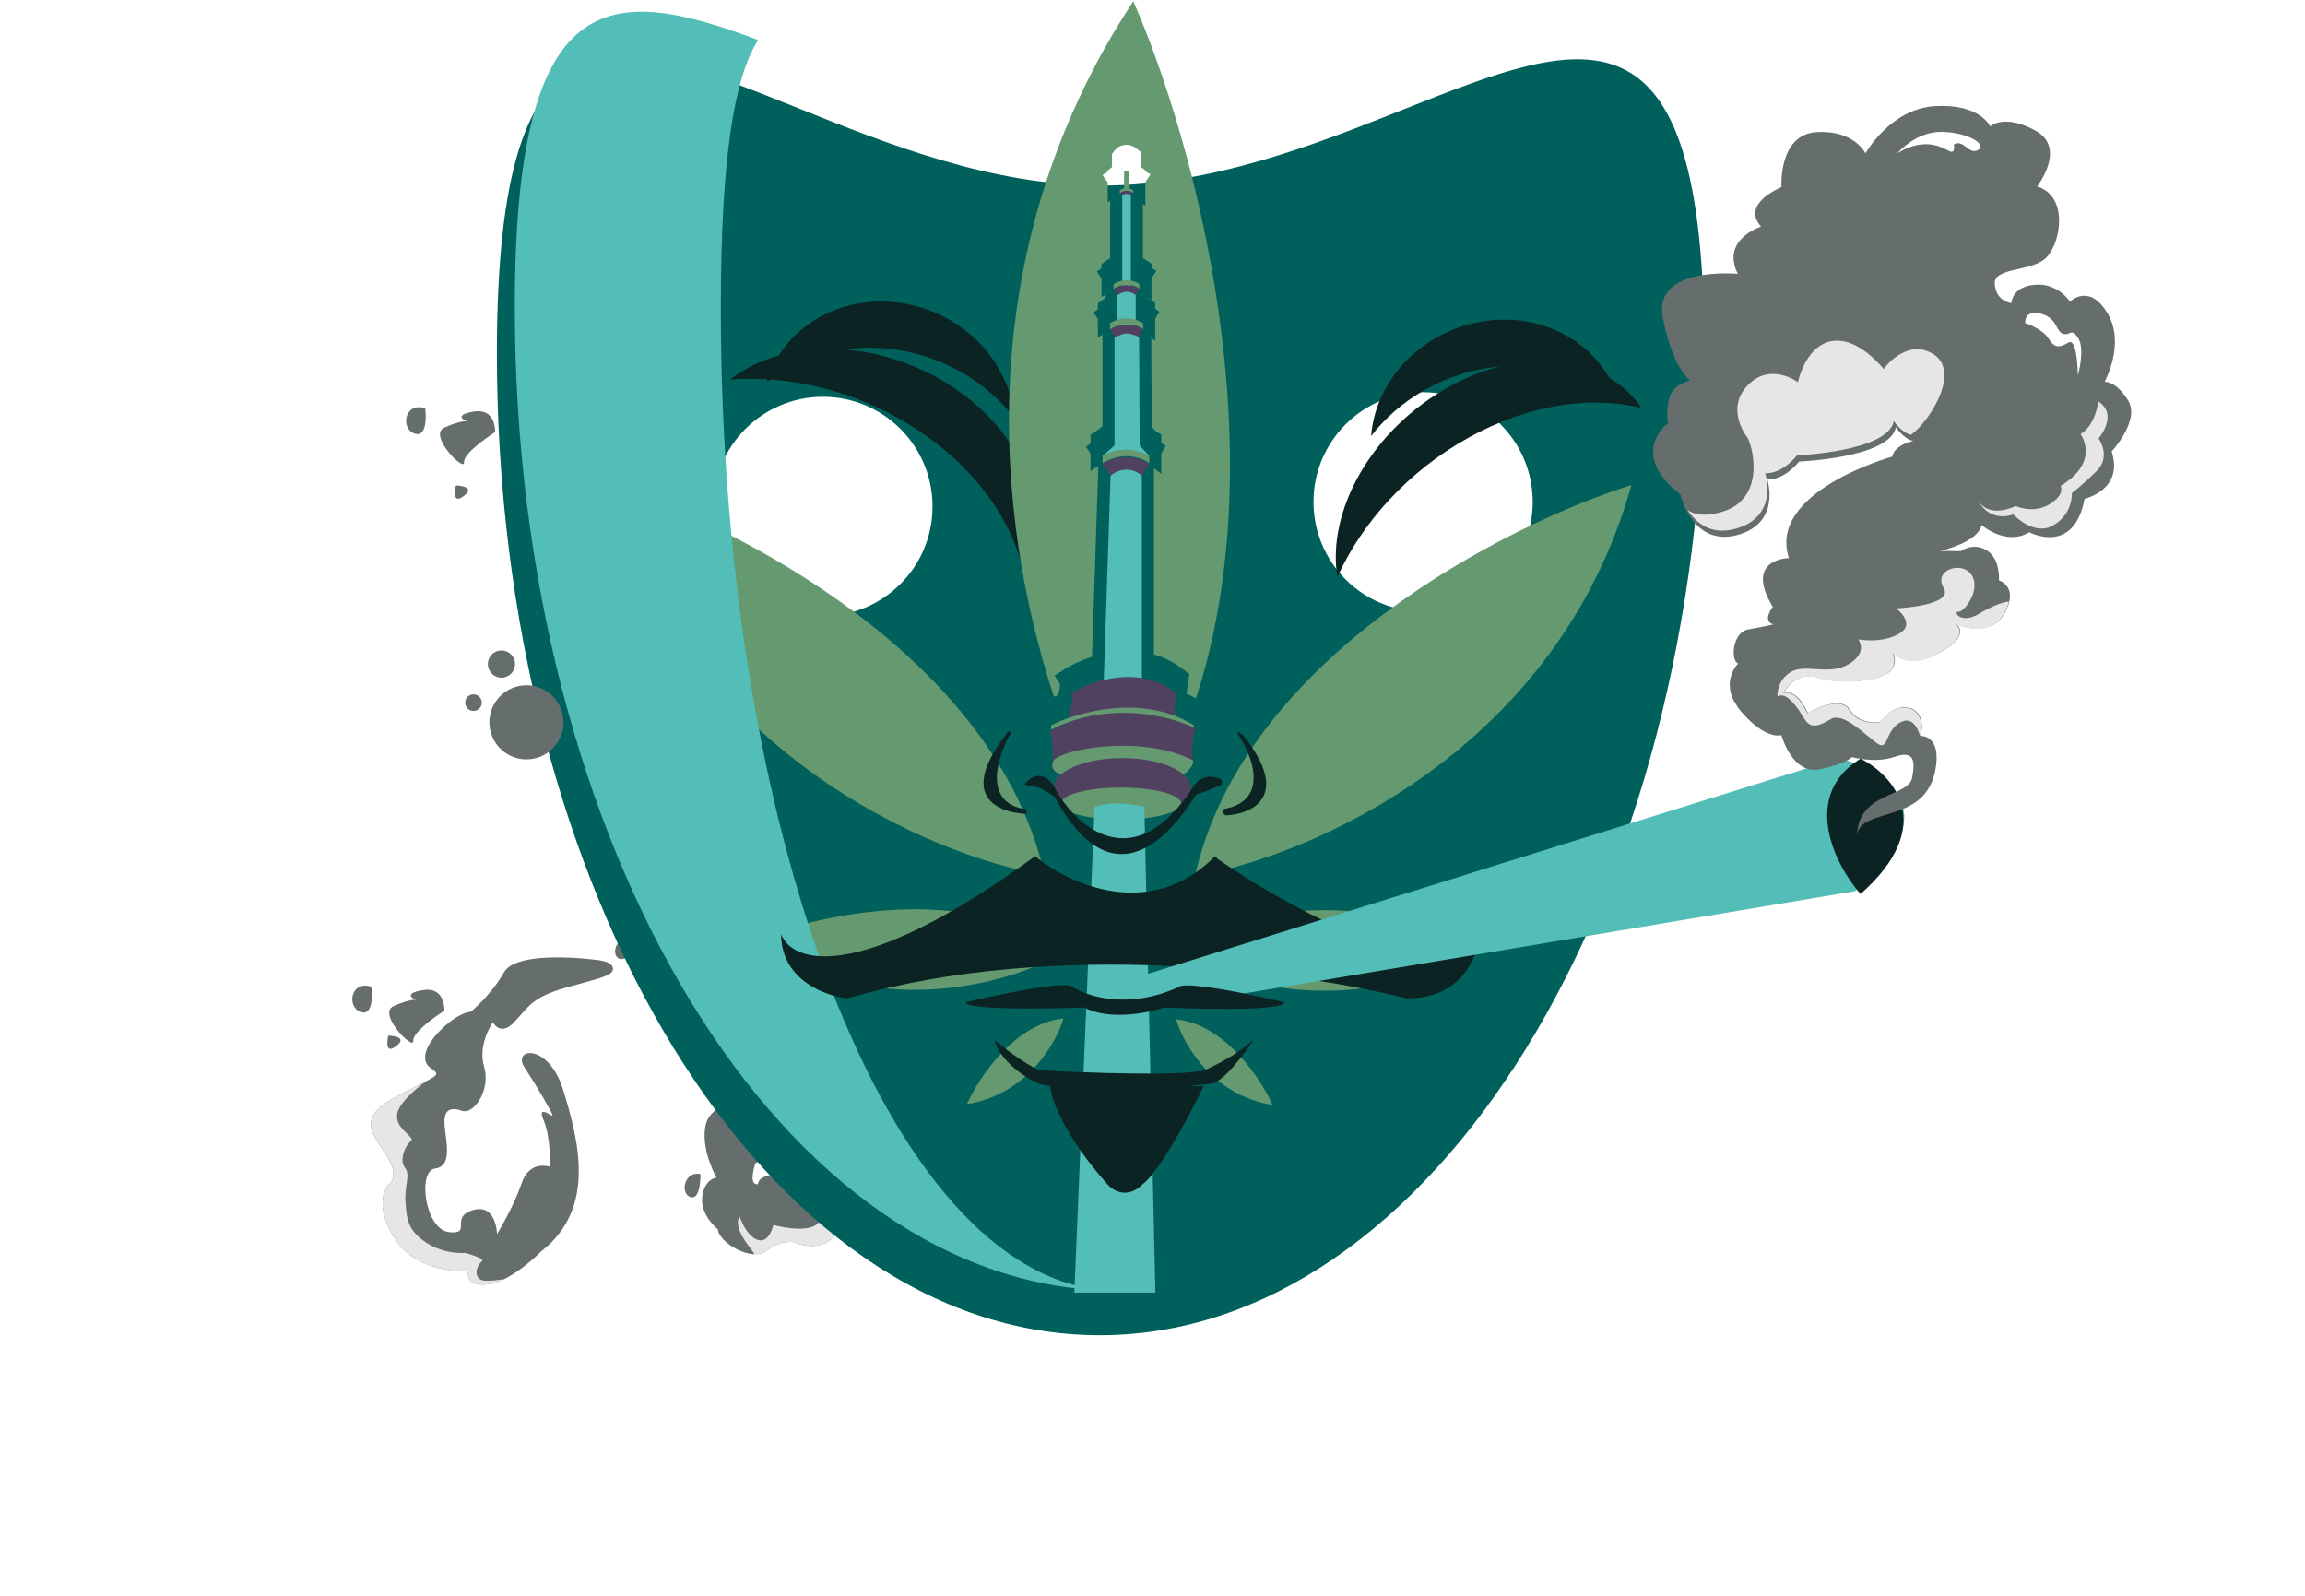 <svg width="1157" height="801" viewBox="0 0 1157 801" fill="none" xmlns="http://www.w3.org/2000/svg">
<path d="M538.674 644.7C538.674 644.7 527.939 613.692 512.077 599.06C496.221 584.434 493.615 598.174 484.804 589.128C475.987 580.075 476.269 575.72 475.128 576.602C473.987 577.485 471.886 571.522 460.183 574.369C448.479 577.216 437.116 566.343 438.543 565.24C439.971 564.136 442.662 563.785 448.853 565.899C455.039 568.005 463.173 563.782 463.173 563.782C463.173 563.782 456.767 560.8 449.823 560.663C442.874 560.519 443.913 552.127 454.095 553.211C464.282 554.302 477.137 556.781 483.97 565.626C490.809 574.479 492.264 577.838 499.137 576.997C506.013 576.163 515.095 590.869 515.095 590.869C515.095 590.869 517.665 589.218 522.893 593.459C528.116 597.694 544.892 628.852 538.674 644.7Z" fill="#666D6D"/>
<path d="M395.052 539.909C396.597 540.434 404.217 543.511 400.393 550.954C396.564 558.389 384.696 558.958 384.696 558.958C384.696 558.958 394.13 576.482 379.147 583.934C379.147 583.934 376.064 593.221 379.154 594.271C382.25 595.327 377.893 591.457 387.411 589.615C396.928 587.774 403.1 599.895 403.1 599.895C403.1 599.895 399.512 579.907 417.883 583.627C417.883 583.627 422.32 563.997 413.025 548.423C403.729 532.849 390.95 529.289 390.95 529.289C390.95 529.289 393.991 525.554 401.827 531.567C409.662 537.579 412.324 538.96 412.324 538.96C412.324 538.96 413.009 533.945 398.653 521.262C384.291 508.573 382.024 510.506 377.225 508.867C372.432 507.235 370.654 501.539 370.654 501.539C357.506 496.859 334.455 492.048 345.488 487.55C352.078 484.87 369.349 496.163 369.077 492.417C368.799 488.664 345.41 478.302 339.56 482.827C333.711 487.351 325.088 478.845 325.088 478.845C325.088 478.845 320.207 476.067 314.785 480.26C309.364 484.453 305.601 476.337 312.449 471.039C319.297 465.743 344.617 467.54 353.186 473.323C361.756 479.104 365.87 471.448 374.724 477.01C383.58 482.571 392.277 496.191 393.205 496.507C394.133 496.824 394.705 498.449 408.757 513.099C422.809 527.748 425.779 545.46 425.995 548.396C426.212 551.331 440.706 586.322 433.934 598.799C427.162 611.276 422.761 608.824 422.761 608.824C422.761 608.824 422.392 620.148 414.518 623.822C406.643 627.495 399.12 623.658 399.12 623.658C399.12 623.658 392.65 621.772 384.945 627.731C377.241 633.689 360.812 623.633 360.333 617.113C360.333 617.113 351.354 609.916 352.49 600.764C353.62 591.605 359.62 591.112 359.62 591.112C359.62 591.112 351.994 577.698 353.983 565.818C355.968 553.929 369.698 554 369.698 554C369.698 554 371.262 544.517 378.965 538.558C386.67 532.599 391.554 539.512 391.554 539.512L395.052 539.909Z" fill="#666D6D"/>
<path d="M298.611 481.735C298.611 481.735 307.393 482.188 307.68 486.099C307.971 490.017 299.763 491.192 283.369 495.936C266.983 500.685 265.081 505.598 258.094 513.074C251.106 520.551 247.385 513.08 247.385 513.08C247.385 513.08 239.615 524.264 243.002 535.434C246.389 546.605 238.162 559.704 231.816 557.537C225.475 555.377 222.605 557.415 223.162 564.921C223.718 572.428 227.388 585.439 218.423 586.52C209.452 587.594 213.285 617.043 225.302 618.437C237.317 619.831 225.507 611.032 237.309 607.428C249.106 603.818 249.5 619.375 249.5 619.375C249.5 619.375 257.722 606.12 261.804 593.997C265.885 581.873 276.122 585.684 276.122 585.684C276.122 585.684 276.525 570.892 272.878 562.323C269.238 553.76 277.465 561.017 277.384 559.88C277.298 558.735 269.516 545.269 263.227 535.653C256.938 526.037 275.423 523.117 282.798 547.416C290.172 571.715 299.669 606.43 271.706 628.058C271.706 628.058 256.848 643.343 244.883 644.672C232.914 645.994 235.05 638.137 235.05 638.137C235.05 638.137 210.14 639.821 198.416 621.989C186.698 604.163 194.756 594.828 194.756 594.828C194.756 594.828 201.295 591.492 194.12 580.138C186.951 568.791 178.401 561.263 199.448 550.158C220.498 539.051 221.736 540.063 216.186 536.125C210.642 532.193 213.656 523.997 222.404 515.85C231.152 507.702 236.294 507.869 236.294 507.869C236.294 507.869 246.397 499.704 252.934 488.104C259.465 476.497 298.611 481.735 298.611 481.735Z" fill="#666D6D"/>
<path d="M223.049 507.308C223.049 507.308 207.053 517.399 207.426 522.487C207.804 527.581 189.106 508.803 197.57 505.008C206.039 501.22 208.857 501.917 208.857 501.917C208.857 501.917 200.999 498.825 212.347 496.993C223.69 495.155 223.049 507.308 223.049 507.308Z" fill="#666D6D"/>
<path d="M248.533 216.904C248.533 216.904 232.536 226.996 232.909 232.083C233.288 237.178 214.589 218.4 223.053 214.604C231.522 210.817 234.34 211.514 234.34 211.514C234.34 211.514 226.482 208.422 237.831 206.59C249.173 204.752 248.533 216.904 248.533 216.904Z" fill="#666D6D"/>
<path d="M194.894 519.836C194.894 519.836 205.489 519.981 198.926 525.057C192.363 530.133 194.894 519.836 194.894 519.836Z" fill="#666D6D"/>
<path d="M228.828 243.712C228.828 243.712 239.423 243.857 232.861 248.933C226.297 254.009 228.828 243.712 228.828 243.712Z" fill="#666D6D"/>
<path d="M186.444 495.323C186.444 495.323 188.342 510.442 181.062 507.959C173.782 505.476 176.074 491.79 186.444 495.323Z" fill="#666D6D"/>
<path d="M213.465 204.977C213.465 204.977 215.363 220.095 208.083 217.613C200.803 215.13 203.095 201.443 213.465 204.977Z" fill="#666D6D"/>
<path d="M351.592 589.331C351.592 589.331 351.921 602.677 346.536 600.84C341.15 599.003 343.563 587.56 351.592 589.331Z" fill="#666D6D"/>
<path d="M444.308 545.916C444.308 545.916 463.359 552.179 463.079 548.383C462.798 544.586 443.967 541.346 444.308 545.916Z" fill="#666D6D"/>
<path d="M199.573 558.34C197.299 566.608 209.053 570.613 206.2 572.82C203.346 575.027 200.262 582.246 203.263 586.13C206.263 590.014 202.882 594.676 203.538 603.599C204.196 612.523 205.004 617.889 214.19 623.88C223.382 629.877 233.568 628.902 233.568 628.902C233.568 628.902 243.846 631.586 241.85 633.13C239.852 634.675 237.375 639.795 241.13 642.23C242.781 643.302 247.843 642.894 252.995 642.091C250.279 643.416 247.517 644.383 244.889 644.673C232.919 645.995 235.055 638.138 235.055 638.138C235.055 638.138 210.14 639.816 198.422 621.991C186.698 604.158 194.756 594.823 194.756 594.823C194.756 594.823 201.295 591.485 194.124 580.136C186.952 568.788 178.407 561.266 199.455 550.158C206.026 546.683 210.668 544.397 213.778 542.778C208.533 546.689 201.026 553.057 199.573 558.34Z" fill="#E6E6E6"/>
<path d="M371.299 610.717C371.299 610.717 374.394 620.328 380.273 622.334C386.153 624.339 388.17 614.854 388.17 614.854C388.17 614.854 403.876 619.253 409.868 614.619C415.859 609.984 415.088 599.543 415.088 599.543C422.993 602.241 428.538 579.967 431.268 565.277C434.683 576.968 437.834 591.616 433.936 598.802C427.164 611.278 422.763 608.826 422.763 608.826C422.763 608.826 422.394 620.15 414.52 623.823C406.646 627.497 399.124 623.659 399.124 623.659C399.124 623.659 392.653 621.773 384.949 627.732C383.245 629.05 381.114 629.586 378.823 629.548C377.875 628.224 376.728 626.594 375.994 625.644C367.324 614.421 371.299 610.717 371.299 610.717Z" fill="#E6E6E6"/>
<g filter="url(#filter0_d)">
<g filter="url(#filter1_i)">
<path fill-rule="evenodd" clip-rule="evenodd" d="M258.42 153.081C257.994 425.658 393.317 646.883 560.673 647.202C728.029 647.52 864.042 426.809 864.469 154.233C864.754 -28.098 804.011 -3.991 713.667 31.862C668.951 49.607 616.984 70.23 561.577 70.125C506.169 70.02 454.267 49.199 409.606 31.284C319.374 -4.913 258.705 -29.251 258.42 153.081ZM477.084 231.206C477.084 261.608 452.454 286.254 422.07 286.253C391.686 286.253 367.055 261.607 367.055 231.205C367.054 200.802 391.685 176.157 422.069 176.157C452.452 176.158 477.084 200.804 477.084 231.206ZM723.327 283.976C753.711 283.976 778.342 259.331 778.341 228.928C778.341 198.526 753.709 173.88 723.326 173.879C692.942 173.879 668.311 198.524 668.312 228.927C668.312 259.329 692.944 283.975 723.327 283.976Z" fill="#00615C"/>
</g>
<path d="M436.208 191.888C407.177 173.182 373.616 165.2 343.463 167.548C370.589 146.24 417.267 146.784 454.129 170.538C490.99 194.292 505.492 233.17 490.362 262.21C483.934 236.289 465.238 210.596 436.208 191.888Z" fill="#0B2322"/>
<path d="M713.965 196.773C683.801 213.547 660.748 239.206 648.284 266.634C642.867 233.139 665.783 192.599 704.085 171.302C742.388 150.006 783.043 155.198 800.926 181.764C775.379 175.471 744.129 180.002 713.965 196.773Z" fill="#0B2322"/>
<path d="M724.692 161.58C700.155 165.157 679.081 178.089 665.234 195.847C667.432 167.492 691.101 142.697 722.257 138.157C753.413 133.617 781.453 150.877 789.395 177.755C772.324 164.503 749.227 158.005 724.692 161.58Z" fill="#0B2322"/>
<path d="M426.586 152.48C451.126 156.017 472.215 168.918 486.081 186.657C483.851 158.3 460.154 133.538 428.994 129.048C397.834 124.557 369.814 141.866 361.903 168.763C378.959 155.48 402.047 148.944 426.586 152.48Z" fill="#0B2322"/>
</g>
<g filter="url(#filter2_i)">
<path fill-rule="evenodd" clip-rule="evenodd" d="M529.052 356.712C499.335 266.512 486.978 132.019 568.872 7.593C600.193 79.526 641.007 232.996 600.295 357.57C598.775 356.71 597.237 355.926 595.686 355.216C595.688 355.143 595.691 355.067 595.694 354.99C595.696 354.951 595.697 354.911 595.699 354.871C595.791 352.921 596.116 350.598 596.394 349.068L597.042 345.502L594.213 343.238C589.441 339.418 584.354 336.953 579.237 335.494V242.036L582.935 244.897V234.558L585.197 230.885L582.935 229.47V225.173L580.108 223.385L578.118 221.234L577.871 176.49L579.853 178.11V167.012L582.001 163.412L579.853 162.026V159.06L577.152 157.256C576.82 157.035 576.488 156.825 576.156 156.627V156.252L578.005 157.762V146.699L580.403 142.942L578.005 141.495V139.378L575.303 137.575C574.766 137.216 574.228 136.895 573.691 136.608V109.311L574.924 110.41V98.384L577.509 94.517L574.924 93.027V92.441L572.767 90.87V83.392L570.488 81.569C568.766 80.19 566.52 79.388 564.101 79.799C561.934 80.167 560.325 81.399 559.375 82.667L558.16 84.287V90.885L556.004 92.583V93.209L553.379 94.885L556.004 98.509V108.573L557.236 107.704V136.611C556.539 136.972 555.935 137.345 555.442 137.701L552.922 139.52V141.678L550.491 143.304L552.922 146.821V156.112L554.771 154.918V156.616C554.334 156.874 553.94 157.132 553.593 157.383L551.074 159.201V162.211L548.899 163.766L551.074 167.13V176.46L553.381 174.97V220.849L551.1 222.822C550.709 223.052 550.349 223.28 550.022 223.504L547.376 225.313V229.654L545.084 231.243L547.376 234.678V243.355L551.305 240.951L548.126 336.677C542.588 338.438 537.867 340.734 534.516 342.83L529.368 346.049L532.084 350.399C532.07 350.96 531.988 351.766 531.821 352.78C531.654 353.787 531.431 354.846 531.192 355.844C530.453 356.132 529.739 356.422 529.052 356.712Z" fill="#659A70"/>
</g>
<g filter="url(#filter3_i)">
<path d="M533.798 519.205C530.224 531.528 515.538 557.375 485.39 562.182C491.298 548.928 509.25 521.776 533.798 519.205Z" fill="#659A70"/>
<path d="M590.35 519.653C593.925 531.976 608.61 557.823 638.758 562.63C632.851 549.376 614.898 522.224 590.35 519.653Z" fill="#659A70"/>
<path d="M533.529 486.418C506.906 501.672 438.694 521.708 378.841 479.824C411.027 466.85 487.026 450.004 533.529 486.418Z" fill="#659A70"/>
<path d="M590.619 486.866C617.243 502.12 685.454 522.156 745.307 480.272C713.121 467.298 637.122 450.452 590.619 486.866Z" fill="#659A70"/>
<path d="M524.313 447.251C466.87 437.526 342.639 384.664 305.258 251.018C368.119 270.796 499.935 337.731 524.313 447.251Z" fill="#659A70"/>
<path d="M599.836 447.699C657.278 437.974 781.509 385.113 818.89 251.466C756.03 271.244 624.214 338.179 599.836 447.699Z" fill="#659A70"/>
</g>
<g style="mix-blend-mode:soft-light">
<path d="M564.231 86.312V96.486H566.696V86.312C565.464 85.325 564.539 85.901 564.231 86.312Z" fill="#659A70"/>
<path d="M563.307 97.339V146.051H567.62V97.339C565.648 95.366 563.923 96.517 563.307 97.339Z" fill="#53BDB8"/>
<path d="M560.842 147.076V168.657L570.085 168.349V147.076C566.388 144.363 562.382 145.946 560.842 147.076Z" fill="#53BDB8"/>
<path d="M557.453 238.735L554.063 340.784C562.444 351.143 570.291 345.1 573.167 340.784V238.735C566.758 233.062 560.02 236.372 557.453 238.735Z" fill="#53BDB8"/>
<path d="M537.733 347.981C538.966 349.954 537.22 357.23 536.193 360.622L590.421 359.388C588.942 358.402 589.805 351.373 590.421 347.981C571.934 333.183 547.593 341.815 537.733 347.981Z" fill="#514161"/>
<path d="M528.49 381.512C526.518 385.952 530.338 388.295 532.495 388.912C551.968 393.105 581.486 390.659 593.81 388.912C598.247 384.965 598.946 382.335 598.74 381.512C598.001 370.167 599.665 366.508 600.589 366.097C571.749 349.325 539.479 359.726 526.949 367.022C528.181 368.749 528.49 377.402 528.49 381.512Z" fill="#514161"/>
<path d="M529.054 381.577C526.342 385.77 530.594 388.257 533.059 388.976C560.667 392.183 585.028 390.312 593.758 388.976C598.935 385.277 599.202 382.502 598.688 381.577C572.498 368.32 532.443 376.336 529.054 381.577Z" fill="#659A70"/>
<ellipse cx="563.307" cy="395.613" rx="34.509" ry="15.107" fill="#514161"/>
<ellipse cx="562.69" cy="403.321" rx="30.195" ry="8.016" fill="#659A70"/>
<path d="M579.945 648.824H539.274L549.442 404.955C558.315 401.995 569.777 403.722 574.399 404.955L579.945 648.824Z" fill="#53BDB8"/>
<path d="M527.565 364.077V366.235C556.898 351.437 587.648 359.453 599.357 365.31V364.077C573.721 348.045 540.814 357.397 527.565 364.077Z" fill="#659A70"/>
<path d="M553.447 232.837L557.35 238.686C564.315 233.268 570.86 236.428 573.261 238.686L576.864 232.837C567.017 226.679 557.15 230.271 553.447 232.837Z" fill="#514161"/>
<path d="M557.144 165.336L559.917 169.626C564.866 165.652 569.516 167.97 571.223 169.626L573.783 165.336C566.786 160.821 559.775 163.455 557.144 165.336Z" fill="#514161"/>
<path d="M558.993 144.925L561.15 148.045C564.999 145.155 568.616 146.841 569.943 148.045L571.934 144.925C566.492 141.641 561.039 143.557 558.993 144.925Z" fill="#514161"/>
<path d="M562.074 96.539L563.204 98.099C565.22 96.654 567.115 97.497 567.81 98.099L568.853 96.539C566.002 94.897 563.146 95.855 562.074 96.539Z" fill="#514161"/>
<path d="M553.447 228.519V232.52C563.909 226.119 573.417 229.853 576.864 232.52V228.519C567.132 222.364 557.198 225.955 553.447 228.519Z" fill="#659A70"/>
<path d="M557.144 162.309V165.31C564.578 160.509 571.334 163.309 573.783 165.31V162.309C566.868 157.693 559.809 160.386 557.144 162.309Z" fill="#659A70"/>
<path d="M558.993 142.628V144.962C564.775 141.227 570.029 143.406 571.934 144.962V142.628C566.556 139.037 561.066 141.132 558.993 142.628Z" fill="#659A70"/>
<path d="M562.074 95.532V96.866C565.103 94.732 567.855 95.977 568.853 96.866V95.532C566.036 93.481 563.16 94.678 562.074 95.532Z" fill="#659A70"/>
<path d="M576.864 228.82C566.777 223.2 557.05 226.479 553.447 228.82L559.451 223.628V169.26C565.936 166.572 570.359 168.14 571.76 169.26L572.06 223.628L576.864 228.82Z" fill="#53BDB8"/>
</g>
<path d="M560.487 647.849C393.375 647.443 258.136 425.978 258.413 153.201C258.572 -9.096 306.528 -7.742 380.543 20.096C368.6 38.895 361.894 78.915 361.822 153.462C361.544 426.234 450.487 647.583 560.487 647.849Z" fill="#53BDB8"/>
<path d="M519.58 429.761C430.037 495.061 397.281 483.038 392.095 468.865C392.095 491.947 414.355 499.996 425.484 501.135C530.507 470.459 656.17 488.353 705.873 501.135C733.798 501.439 742.044 479.748 742.677 468.865C721.126 496.807 646.178 455.451 611.398 431.28L609.881 429.761C577.403 462.866 536.147 443.555 519.58 429.761Z" fill="#0B2322"/>
<path d="M569.206 490.996L923.071 380.615C945.91 386.272 979.492 407.535 931.111 447.329L571.204 507.58L546.898 501.515L569.206 490.996Z" fill="#53BDB8"/>
<path d="M933.903 380.787C950.242 389.006 972.926 414.206 933.903 448.744C921.255 434.443 903.549 399.617 933.903 380.787Z" fill="#0B2322"/>
<g clip-path="url(#clip0)">
<path d="M992.982 75.237C988.283 78.076 985.679 69.536 980.74 72.52C980.74 72.52 981.583 76.709 979.187 76.113C976.789 75.524 967.864 67.544 952.396 76.888C952.396 76.888 961.604 66.047 974.48 66.183C987.353 66.327 997.686 72.395 992.982 75.237ZM1024.34 157.445C1032.84 159.543 1031.91 166.662 1035.66 167.579C1039.4 168.504 1039.82 164.228 1043.26 169.92C1046.69 175.607 1043 188.383 1043 188.383C1043 188.383 1042.76 169.22 1038.28 171.927C1033.79 174.638 1031.26 174.809 1028.34 169.977C1025.43 165.14 1016.58 162.133 1016.58 162.133C1016.58 162.133 1015.84 155.345 1024.34 157.445ZM1021.67 65.537C1005.71 56.843 998.994 63.456 998.994 63.456C998.994 63.456 993.992 51.983 971.418 53.254C948.851 54.514 936.392 76.968 936.392 76.968C936.392 76.968 930.725 65.038 911.625 66.347C892.522 67.651 894.219 93.918 894.219 93.918C894.219 93.918 873.553 102.136 883.991 113.739C883.991 113.739 863.69 120.033 872.286 137.441C872.286 137.441 829.657 133.344 834.627 159.338C839.598 185.324 848.422 191.081 848.422 191.081C848.422 191.081 839.249 192.357 837.598 201.034C835.948 209.704 837.457 212.206 837.457 212.206C837.457 212.206 816.738 227.463 843.493 248.211C843.493 248.211 849.405 274.488 871.864 268.601C894.317 262.711 887.112 240.623 887.112 240.623C887.112 240.623 894.666 241.727 903.118 231.658C903.118 231.658 948.701 229.86 951.637 214.443C951.637 214.443 955.836 220.574 960.378 221.342C956.531 222.259 950.728 224.413 949.822 229.182C949.822 229.182 886.948 246.692 897.946 280.131C897.946 280.131 875.143 280.263 889.85 304.641C889.85 304.641 884.257 311.643 890.113 313.433C890.113 313.433 885.439 314.553 877.479 315.947C869.527 317.343 868.502 331.815 872.488 333.031C872.488 333.031 861.852 343.296 874.272 357.541C886.693 371.785 894.172 368.972 894.172 368.972C894.172 368.972 899.591 388.724 912.97 386.186C926.357 383.642 929.529 380.021 929.529 380.021C929.529 380.021 941.06 383.289 950.88 379.916C960.704 376.539 961.468 381.621 959.814 390.296C957.91 400.293 933.091 397.227 932.122 419.137C934.069 404.813 966.225 413.963 971.417 386.697C974.863 368.625 964.045 369.404 964.045 369.404C964.045 369.404 967.321 358.1 958.819 355.505C950.317 352.91 944.068 362.284 944.068 362.284C944.068 362.284 933.494 364.407 928.592 356.282C923.69 348.157 907.43 357.979 907.43 357.979C907.43 357.979 902.982 346.168 895.493 347.707C895.493 347.707 900.838 336.589 912.323 340.098C923.813 343.605 945.394 342.295 949.866 335.755C951.681 333.098 951.35 330.257 950.327 327.816C954.169 331.288 960.786 333.96 971.285 328.787C990.445 319.344 982.088 313.307 982.088 313.307C982.088 313.307 999.071 320.956 1006.32 307.621C1013.57 294.288 1003.38 291.333 1003.38 291.333C1003.38 291.333 1004.25 280.731 997.395 276.344C990.54 271.957 984.191 276.645 984.191 276.645L973.796 276.528C973.796 276.528 992.93 272.432 994.63 263.517C994.63 263.517 1006.85 274.257 1018.62 267.145C1018.62 267.145 1040.89 279.17 1046.37 250.383C1046.37 250.383 1066.21 245.862 1059.95 226.614C1059.95 226.614 1074.31 211.115 1068.28 201.116C1062.25 191.117 1056.44 191.638 1056.44 191.638C1056.44 191.638 1067.04 172.441 1057.81 157.131C1048.57 141.816 1039.05 151.403 1039.05 151.403C1039.05 151.403 1032.93 141.885 1021.31 142.931C1009.71 143.974 1009.65 152.109 1009.65 152.109C1009.65 152.109 1002.06 151.574 1001.28 142.669C1000.49 133.764 1020.26 136.746 1027.44 128.993C1034.62 121.242 1038.23 98.381 1022.53 93.588C1022.53 93.588 1037.63 74.234 1021.67 65.537Z" fill="#666D6D"/>
<path d="M992.978 251.272C992.978 251.272 997.891 262.377 1010.63 258.201C1010.63 258.201 1020.95 269.559 1030.85 263.578C1040.75 257.594 1039.95 247.523 1039.95 247.523C1039.95 247.523 1044.71 243.973 1052.33 236.526C1059.97 229.077 1053.39 220.057 1053.39 220.057C1053.39 220.057 1063.67 208.145 1053.21 201.485C1053.21 201.485 1052.08 213.223 1044.35 217.894C1044.35 217.894 1054.6 231.641 1034.33 243.881C1034.33 243.881 1036.86 248.22 1028.7 253.151C1020.53 258.082 1011.79 253.982 1011.79 253.982C1011.79 253.982 998.682 260.726 992.978 251.272Z" fill="#E6E6E6"/>
<path d="M966.875 176.034C956.549 172.52 947.474 182.253 945.572 185.231C940.716 179.534 931.223 170.328 921.073 171.041C906.45 172.064 902.467 191.85 902.467 191.85C902.467 191.85 888.654 181.43 877.173 193.49C865.692 205.55 877.135 219.659 877.135 219.659C879.933 224.296 886.51 250.742 863.939 257.042C855.432 259.419 850.288 258.305 847.173 255.999C851.312 262.412 858.619 268.693 870.811 265.497C893.266 259.608 886.06 237.522 886.06 237.522C886.06 237.522 893.613 238.624 902.066 228.551C902.066 228.551 947.649 226.758 950.585 211.339C950.585 211.339 954.763 217.447 959.298 218.231C969.817 210.387 986.477 182.71 966.875 176.034Z" fill="#E6E6E6"/>
<path d="M982.873 307.098C985.429 307.729 994.459 296.582 989.793 288.847C985.126 281.112 970.17 286.042 975.614 295.066C981.059 304.09 951.714 305.399 951.714 305.399C951.714 305.399 962.041 312.8 953.449 317.99C944.857 323.18 932.732 320.97 932.732 320.97C932.732 320.97 937.983 327.332 928.021 333.35C918.059 339.368 906.177 332.907 898.874 337.319C891.571 341.73 892.193 349.563 892.193 349.563C896.919 346.708 902.845 356.026 905.844 360.997C908.843 365.967 912.971 364.57 918.985 360.937C924.999 357.303 935.785 368.379 941.959 372.949C948.135 377.521 945.785 367.467 953.505 362.804C961.225 358.141 963.782 369.569 963.782 369.569C963.782 369.569 967.057 358.266 958.556 355.67C950.051 353.076 943.802 362.451 943.802 362.451C943.802 362.451 933.23 364.572 928.328 356.448C923.426 348.323 907.166 358.145 907.166 358.145C907.166 358.145 902.72 346.335 895.231 347.875C895.231 347.875 900.574 336.755 912.059 340.266C923.547 343.772 945.13 342.461 949.602 335.922C951.416 333.265 951.085 330.423 950.063 327.982C953.905 331.454 960.523 334.126 971.019 328.954C990.18 319.51 981.825 313.472 981.825 313.472C981.825 313.472 998.808 321.122 1006.06 307.786C1007.27 305.563 1007.99 303.63 1008.36 301.949C1004.43 302.299 998.637 304.944 993.688 307.933C983.807 313.902 980.322 306.465 982.873 307.098Z" fill="#E6E6E6"/>
</g>
<ellipse cx="264.232" cy="362.564" rx="18.591" ry="18.603" fill="#666D6D"/>
<ellipse cx="251.711" cy="333.331" rx="6.83" ry="6.834" fill="#666D6D"/>
<ellipse cx="237.673" cy="352.693" rx="4.174" ry="4.176" fill="#666D6D"/>
<path d="M555.624 594.149C533.77 569.548 527.547 551.249 527.168 545.174H604.189C587.192 579.798 576.871 592.251 573.836 594.149C565.944 602.349 558.406 597.566 555.624 594.149Z" fill="#0B2322"/>
<path d="M537.792 495.061C534.453 492.327 500.988 499.237 484.673 503.033C484.673 506.982 524.386 506.45 544.242 505.691C556.687 512.373 576.239 508.475 584.46 505.691C635.454 507.817 645.672 504.805 644.408 503.033C607.073 494.226 594.198 494.048 592.428 495.061C566.627 507.21 545.253 500.123 537.792 495.061Z" fill="#0B2322"/>
<path d="M604.569 537.202C593.035 540.239 544.368 538.467 521.477 537.202C513.227 533.217 503.667 525.809 499.167 521.977C501.96 532.88 515.204 541.225 521.477 544.035C545.152 549.502 588.507 546.313 607.225 544.035C613.599 544.035 624.805 528.849 629.61 521.257C623.54 527.938 610.387 534.671 604.569 537.202Z" fill="#0B2322"/>
<path d="M530.583 397.491C524.512 385.039 517.177 389.772 514.268 393.695L516.544 394.454C520.794 394.15 526.915 398.124 529.444 400.149C565.11 465.448 599.636 398.251 600.775 398.63C601.685 398.934 609.501 395.466 613.295 393.695V391.417C605.404 387.165 600.142 392.429 598.498 395.593C569.359 440.24 541.08 415.461 530.583 397.491Z" fill="#0B2322"/>
<path d="M613.675 406.223C637.654 402.275 628.725 379.268 621.263 368.258V367.499C621.263 366.892 623.287 368.511 624.299 369.397C648.278 399.769 628.472 408.628 615.572 409.26C614.054 409.26 613.675 407.235 613.675 406.223Z" fill="#0B2322"/>
<path d="M515.027 406.223C492.869 403.186 500.735 379.395 507.438 367.879C506.831 366.664 505.921 367.373 505.541 367.879C474.429 407.742 514.268 408.501 515.027 408.501C515.634 408.501 515.28 406.983 515.027 406.223Z" fill="#0B2322"/>
<defs>
<filter id="filter0_d" x="258.419" y="5.839" width="649.051" height="684.363" filterUnits="userSpaceOnUse" color-interpolation-filters="sRGB">
<feFlood flood-opacity="0" result="BackgroundImageFix"/>
<feColorMatrix in="SourceAlpha" type="matrix" values="0 0 0 0 0 0 0 0 0 0 0 0 0 0 0 0 0 0 127 0"/>
<feOffset dx="23" dy="23"/>
<feGaussianBlur stdDeviation="10"/>
<feColorMatrix type="matrix" values="0 0 0 0 0 0 0 0 0 0 0 0 0 0 0 0 0 0 0.25 0"/>
<feBlend mode="normal" in2="BackgroundImageFix" result="effect1_dropShadow"/>
<feBlend mode="normal" in="SourceGraphic" in2="effect1_dropShadow" result="shape"/>
</filter>
<filter id="filter1_i" x="226.419" y="5.839" width="638.051" height="641.363" filterUnits="userSpaceOnUse" color-interpolation-filters="sRGB">
<feFlood flood-opacity="0" result="BackgroundImageFix"/>
<feBlend mode="normal" in="SourceGraphic" in2="BackgroundImageFix" result="shape"/>
<feColorMatrix in="SourceAlpha" type="matrix" values="0 0 0 0 0 0 0 0 0 0 0 0 0 0 0 0 0 0 127 0" result="hardAlpha"/>
<feOffset dx="-32"/>
<feGaussianBlur stdDeviation="40"/>
<feComposite in2="hardAlpha" operator="arithmetic" k2="-1" k3="1"/>
<feColorMatrix type="matrix" values="0 0 0 0 0 0 0 0 0 0 0 0 0 0 0 0 0 0 0.25 0"/>
<feBlend mode="normal" in2="shape" result="effect1_innerShadow"/>
</filter>
<filter id="filter2_i" x="506.455" y="0.593" width="110.926" height="356.977" filterUnits="userSpaceOnUse" color-interpolation-filters="sRGB">
<feFlood flood-opacity="0" result="BackgroundImageFix"/>
<feBlend mode="normal" in="SourceGraphic" in2="BackgroundImageFix" result="shape"/>
<feColorMatrix in="SourceAlpha" type="matrix" values="0 0 0 0 0 0 0 0 0 0 0 0 0 0 0 0 0 0 127 0" result="hardAlpha"/>
<feOffset dy="-7"/>
<feGaussianBlur stdDeviation="12"/>
<feComposite in2="hardAlpha" operator="arithmetic" k2="-1" k3="1"/>
<feColorMatrix type="matrix" values="0 0 0 0 0 0 0 0 0 0 0 0 0 0 0 0 0 0 0.25 0"/>
<feBlend mode="normal" in2="shape" result="effect1_innerShadow"/>
</filter>
<filter id="filter3_i" x="305.258" y="243.018" width="513.632" height="319.612" filterUnits="userSpaceOnUse" color-interpolation-filters="sRGB">
<feFlood flood-opacity="0" result="BackgroundImageFix"/>
<feBlend mode="normal" in="SourceGraphic" in2="BackgroundImageFix" result="shape"/>
<feColorMatrix in="SourceAlpha" type="matrix" values="0 0 0 0 0 0 0 0 0 0 0 0 0 0 0 0 0 0 127 0" result="hardAlpha"/>
<feOffset dy="-8"/>
<feGaussianBlur stdDeviation="11.5"/>
<feComposite in2="hardAlpha" operator="arithmetic" k2="-1" k3="1"/>
<feColorMatrix type="matrix" values="0 0 0 0 0 0 0 0 0 0 0 0 0 0 0 0 0 0 0.25 0"/>
<feBlend mode="normal" in2="shape" result="effect1_innerShadow"/>
</filter>
<clipPath id="clip0">
<rect width="280.055" height="315.816" fill="white" transform="matrix(0.856 -0.517 0.517 0.856 754.059 159.23)"/>
</clipPath>
</defs>
</svg>
